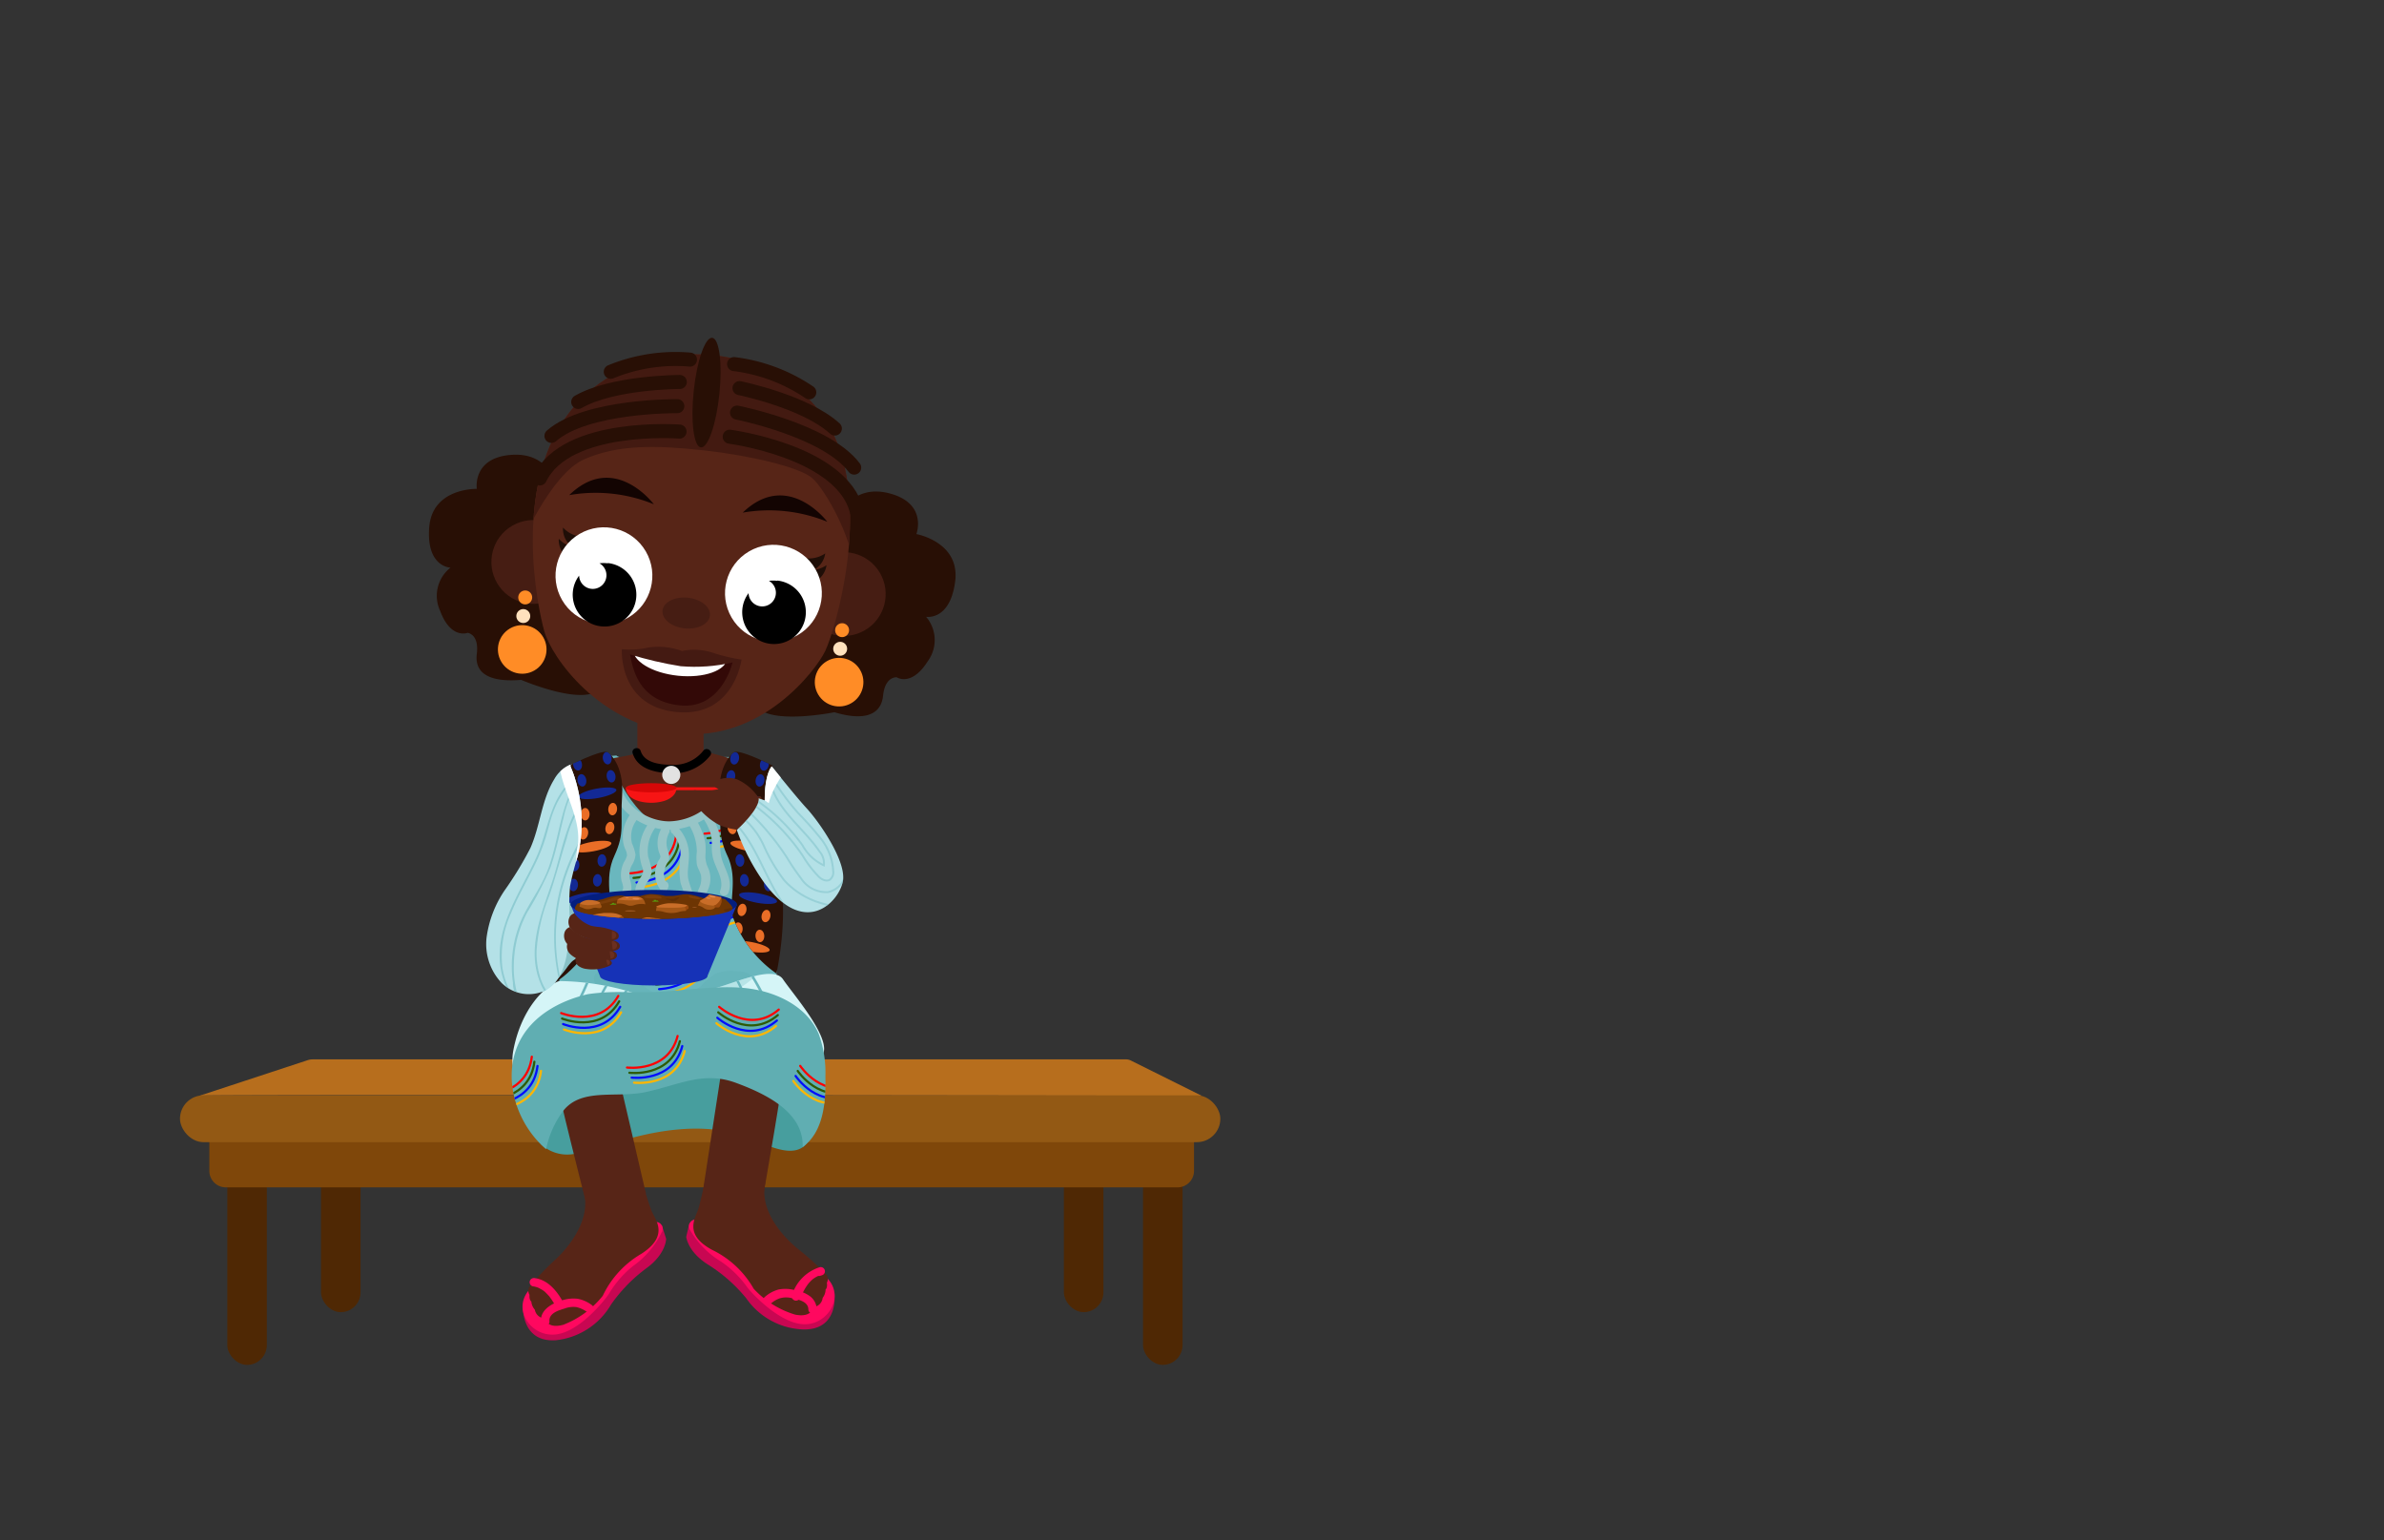 <svg id="Layer_1" data-name="Layer 1" xmlns="http://www.w3.org/2000/svg" xmlns:xlink="http://www.w3.org/1999/xlink" viewBox="0 0 260 168"><rect x="0" y="0" width="260" height="168" fill="#333333" stroke="none"/><defs><style>.cls-1,.cls-36{fill:#6ab7be;}.cls-2{fill:#572517;}.cls-3{fill:#9b4a0d;}.cls-4{fill:#a55716;}.cls-5{fill:#b4e1e7;}.cls-6{fill:#330907;}.cls-7{fill:#d5f5f7;}.cls-8{fill:#2a1107;}.cls-34,.cls-9{fill:#60aeb2;}.cls-10,.cls-16,.cls-17,.cls-18,.cls-19,.cls-30,.cls-67{fill:none;}.cls-11{fill:#4f2804;}.cls-12{fill:#7f470a;}.cls-13{fill:#b76e1d;}.cls-14{fill:#935914;}.cls-15{clip-path:url(#clip-path);}.cls-16{stroke:red;}.cls-16,.cls-17,.cls-18,.cls-19,.cls-30{stroke-linecap:round;stroke-linejoin:round;}.cls-16,.cls-17,.cls-18,.cls-19{stroke-width:0.24px;}.cls-17{stroke:#2d5b04;}.cls-18{stroke:#000dff;}.cls-19{stroke:#ffb600;}.cls-20{fill:#fff;}.cls-21{fill:#e2e2e2;}.cls-22{fill:#280f05;}.cls-23{fill:#461d13;}.cls-24{clip-path:url(#clip-path-2);}.cls-25{fill:#431a11;}.cls-26{fill:#1f0e07;}.cls-27{fill:#130402;}.cls-28{fill:#441a12;}.cls-29{clip-path:url(#clip-path-3);}.cls-30{stroke:#280f05;stroke-width:1.53px;}.cls-31{fill:#ff8c26;}.cls-32{fill:#ffe1bd;}.cls-33{fill:#96c5c7;}.cls-34{opacity:0.37;}.cls-35{clip-path:url(#clip-path-4);}.cls-36{opacity:0.28;}.cls-37{clip-path:url(#clip-path-5);}.cls-38{fill:#ea6e27;}.cls-39{fill:#132995;}.cls-40{clip-path:url(#clip-path-6);}.cls-41{fill:#479e9e;}.cls-42{fill:#c80752;}.cls-43{fill:#ff085f;}.cls-44{clip-path:url(#clip-path-7);}.cls-45{fill:#87c1c6;}.cls-46{fill:#1632b7;}.cls-47{fill:#041e7f;}.cls-48{clip-path:url(#clip-path-8);}.cls-49{fill:#6d3503;}.cls-50{fill:#7c3e0a;}.cls-51{fill:#602e05;}.cls-52{fill:#c96d28;}.cls-53{fill:#e0874b;}.cls-54{clip-path:url(#clip-path-9);}.cls-55{fill:#9b4a0e;}.cls-56{clip-path:url(#clip-path-10);}.cls-57{clip-path:url(#clip-path-11);}.cls-58{clip-path:url(#clip-path-12);}.cls-59{fill:#9e5823;}.cls-60{fill:#58990d;}.cls-61{clip-path:url(#clip-path-13);}.cls-62{opacity:0.51;}.cls-63{fill:#6b2f20;}.cls-64{fill:#f71414;}.cls-65{fill:#d60707;}.cls-66{clip-path:url(#clip-path-14);}.cls-67{stroke:#6ab7be;stroke-miterlimit:10;stroke-width:0.21px;opacity:0.38;}</style><clipPath id="clip-path"><path class="cls-1" d="M67.22,82.4s-3.48.17-5.16,1.12,0,3.17-.58,10.38-1,9.85-.37,13.74c0,0,3,1.33,11.12,1s12-1.08,12.39-2.09-.07-8.73-.81-11.09-.27-10.65-.13-11.35-2.17-1.59-4.59-1.55C79.09,82.56,68.11,83.38,67.22,82.4Z"/></clipPath><clipPath id="clip-path-2"><path class="cls-2" d="M77.45,38.73s-9.87-1.33-15.66,6.66S58.57,66,59.36,68.84,65.34,79.1,74.17,80,88.94,73.2,90,71s5.15-15.76.61-24.2C86.43,39,77.45,38.73,77.45,38.73Z"/></clipPath><clipPath id="clip-path-3"><path class="cls-6" d="M68.71,71.37a39.77,39.77,0,0,0,5.53,1.29,18.24,18.24,0,0,0,5.65-.41s-1.17,5.16-5.76,4.68S69,72.79,68.71,71.37Z"/></clipPath><clipPath id="clip-path-4"><path class="cls-7" d="M61,107a28,28,0,0,1,7.78,1.19c3,1.14,7.27,0,9.09-.39s6.42-2.62,7.52-1,5,6.08,4.43,8-5.55,5.46-8.31,5.06a50.12,50.12,0,0,0-10-.2,47.91,47.91,0,0,1-9.52.33c-2.43-.33-6.85-1-6-5.46S59.4,107.49,61,107Z"/></clipPath><clipPath id="clip-path-5"><path class="cls-8" d="M66.14,82c.28,0,1.93,1.48,1.71,4.71s.33,4.08-.85,6.64-.1,4.92-.59,6.67-3.85,6-5.82,7.07c0,0-.3-7.07.74-11.59s2.52-9.41.73-12C62.06,83.52,65.2,81.9,66.14,82Z"/></clipPath><clipPath id="clip-path-6"><path class="cls-8" d="M80.2,82c-.28,0-1.93,1.48-1.7,4.71s-.34,4.08.84,6.64.1,4.92.59,6.67a13,13,0,0,0,4.75,6.16s1.37-6.16.33-10.68-2.52-9.41-.73-12C84.28,83.52,81.14,81.9,80.2,82Z"/></clipPath><clipPath id="clip-path-7"><path class="cls-9" d="M64.16,108.42c-3.1.7-6.14,2.38-7.53,5.23-1.9,3.88-.36,8.88,2.93,11.69a10.44,10.44,0,0,1,1.83-4.14c2-2.62,5.82-1.4,9.06-2.1,3.66-.8,6.28-2.3,9.81-1s7.4,3.31,7.28,7c2.28-1.65,2.54-4.9,2.48-7.71a12.37,12.37,0,0,0-.74-4.65c-1.34-3.11-4.9-4.72-8.27-5s-6.75.39-10.14.47c-.88,0-1.76,0-2.65,0A23.73,23.73,0,0,0,64.16,108.42Z"/></clipPath><clipPath id="clip-path-8"><path class="cls-10" d="M79.89,99.05c0,.64-4.06,1.17-8.53,1.17s-8.66-.53-8.66-1.17,3.77-4.31,8.23-4.31S79.89,98.4,79.89,99.05Z"/></clipPath><clipPath id="clip-path-9"><path class="cls-4" d="M69.26,100.52a.87.87,0,0,0-.13.62c.09.29,2.39.37,2.56.34s.83-.23,1-.55-.15-.62-.15-.62l-2,0Z"/></clipPath><clipPath id="clip-path-10"><path class="cls-4" d="M64.44,99.86a6.31,6.31,0,0,0-.18.89c0,.35,1.38.88,1.75.85a5.73,5.73,0,0,0,2.14-.84c.31-.33-.36-.9-.36-.9l-2.59,0Z"/></clipPath><clipPath id="clip-path-11"><path class="cls-3" d="M76.38,98.23a4.39,4.39,0,0,0-.26.57c-.06.21,1,.59,1.63.58a1.07,1.07,0,0,0,.93-.73c0-.06.09-.72-.07-.81L77,98.22Z"/></clipPath><clipPath id="clip-path-12"><path class="cls-4" d="M71.64,98.87s-.18.47,0,.68,1.53.15,1.85.17a2.6,2.6,0,0,0,1.4-.21c.36-.26.1-.78.1-.78L72,98.82Z"/></clipPath><clipPath id="clip-path-13"><path class="cls-5" d="M62.22,83.39A3.65,3.65,0,0,0,60.44,85c-1.39,2.26-1.52,5.08-2.6,7.5A38.32,38.32,0,0,1,55,97.16a12,12,0,0,0-1.93,5.06,6.18,6.18,0,0,0,1.65,5,4.2,4.2,0,0,0,5,.67c1.55-1,2.05-3,2.24-4.87a28.94,28.94,0,0,0,.15-3.48,21.24,21.24,0,0,1,.06-2.88A30.78,30.78,0,0,1,63,93.4a15.82,15.82,0,0,0-.78-9.82"/></clipPath><clipPath id="clip-path-14"><path class="cls-5" d="M82.74,87.07c.13,1.18-2.38,3.45-2.38,3.45a22.77,22.77,0,0,0,2.94,5.69c4.57,6.29,8.33,2,8.64-.19s-2.61-6.41-4-7.9c-1.11-1.2-3.77-4.53-3.77-4.53s-.77.67-.77,3.7Z"/></clipPath></defs><rect class="cls-11" x="24.79" y="125.49" width="4.31" height="23.37" rx="2.16"/><rect class="cls-11" x="35.01" y="119.74" width="4.31" height="23.37" rx="2.16"/><rect class="cls-11" x="116.03" y="119.74" width="4.31" height="23.37" rx="2.16"/><rect class="cls-11" x="124.66" y="125.49" width="4.31" height="23.37" rx="2.16"/><path class="cls-12" d="M22.83,123.85H130.22a0,0,0,0,1,0,0v3.85a1.8,1.8,0,0,1-1.8,1.8H24.63a1.8,1.8,0,0,1-1.8-1.8v-3.85A0,0,0,0,1,22.83,123.85Z"/><path class="cls-13" d="M21.78,119.5l11.77-3.87a1.7,1.7,0,0,1,.54-.09H122.8a1.19,1.19,0,0,1,.58.15l7.68,3.82S21.78,119.34,21.78,119.5Z"/><rect class="cls-14" x="19.63" y="119.46" width="113.46" height="5.11" rx="2.56"/><path class="cls-1" d="M67.22,82.4s-3.48.17-5.16,1.12,0,3.17-.58,10.38-1,9.85-.37,13.74c0,0,3,1.33,11.12,1s12-1.08,12.39-2.09-.07-8.73-.81-11.09-.27-10.65-.13-11.35-2.17-1.59-4.59-1.55C79.09,82.56,68.11,83.38,67.22,82.4Z"/><g class="cls-15"><path class="cls-16" d="M68.75,95.24s4.52-.09,5-4.2"/><path class="cls-17" d="M69.09,95.75s4.51-.09,5-4.21"/><path class="cls-18" d="M69.42,96.25s4.51-.08,5-4.2"/><path class="cls-19" d="M69.75,96.76s4.52-.09,5-4.21"/><path class="cls-16" d="M64.88,101.85s4.52-.09,5-4.2"/><path class="cls-17" d="M65.22,102.36s4.51-.09,5-4.21"/><path class="cls-18" d="M65.55,102.87s4.51-.09,5-4.21"/><path class="cls-19" d="M65.88,103.37s4.52-.09,5-4.2"/><path class="cls-16" d="M71.22,106.87s4.51-.09,5-4.21"/><path class="cls-17" d="M71.55,107.38s4.51-.09,5-4.21"/><path class="cls-18" d="M71.88,107.88s4.52-.09,5-4.2"/><path class="cls-19" d="M72.22,108.39s4.51-.09,5-4.21"/><path class="cls-16" d="M76.84,90.92s4.51-.09,5-4.21"/><path class="cls-17" d="M77.17,91.42s4.51-.09,5-4.2"/><path class="cls-18" d="M77.5,91.93s4.52-.09,5-4.21"/><path class="cls-19" d="M77.84,92.43s4.51-.08,5-4.2"/><path class="cls-16" d="M77.21,99.44s4.51-.08,5-4.2"/><path class="cls-17" d="M77.54,100s4.52-.09,5-4.21"/><path class="cls-18" d="M77.88,100.46s4.51-.09,5-4.21"/><path class="cls-19" d="M78.21,101s4.51-.09,5-4.2"/><path class="cls-20" d="M59.81,81.5a6.92,6.92,0,0,1,4,4.79,14.49,14.49,0,0,1,0,6.42,34.53,34.53,0,0,1-.91,3.74c-.25.81-.64,1.72-1.46,1.92-1.27-5.52-2.55-11.18-1.93-16.81,0-.33.37-.76.58-.51l-.18.59"/></g><path class="cls-2" d="M69.51,78.91v3.27s-1.62.36-2.52.49,2.38,7.63,6.33,7.63,6.23-6.28,6.5-7.54l-3.09-.85V78.49S70,77,69.51,78.91Z"/><path d="M69,82.16c.53,1.72,2.51,2.13,4.09,2.17a5.09,5.09,0,0,0,4.38-1.94c.34-.49-.46-1-.8-.47a4.08,4.08,0,0,1-3.44,1.49c-1.16,0-2.94-.18-3.35-1.49-.17-.57-1.06-.33-.88.24Z"/><circle class="cls-21" cx="73.21" cy="84.51" r="0.99"/><path class="cls-22" d="M60.5,52.62s-.73-3.37-4.87-3S52,53.32,52,53.32s-4.86-.14-5.19,4.2,2.32,4.39,2.32,4.39A3.9,3.9,0,0,0,48,66.62c1.16,3.13,3,2.4,3,2.4s1.27.13,1,2.3,1.48,3.11,4.84,2.83c0,0,6.52,2.81,8.45,1.09L66,55.49Z"/><path class="cls-22" d="M91.8,55.86s1.41-3.15,5.39-2,2.75,4.39,2.75,4.39,4.79.85,4.23,5.17S101,67.27,101,67.27a3.9,3.9,0,0,1,.18,4.85c-1.78,2.82-3.38,1.75-3.38,1.75s-1.27-.14-1.49,2S94.22,78.65,91,77.68c0,0-7,1.42-8.5-.66l3.33-19.48Z"/><circle class="cls-23" cx="58.16" cy="61.29" r="4.57" transform="translate(-22.96 37.66) rotate(-30.26)"/><circle class="cls-23" cx="92.02" cy="64.79" r="4.57" transform="translate(-20.11 55.2) rotate(-30.26)"/><path class="cls-2" d="M77.45,38.73s-9.87-1.33-15.66,6.66S58.57,66,59.36,68.84,65.34,79.1,74.17,80,88.94,73.2,90,71s5.15-15.76.61-24.2C86.43,39,77.45,38.73,77.45,38.73Z"/><g class="cls-24"><path class="cls-25" d="M56.68,59.66s3.32-7.9,7-9.55,7.94-1.55,13-1,10.43,1.82,11.86,3,4.87,7.2,4.67,11.1l4.26-23.5L70.29,34.09s-9.05,1.16-9.26,1.2-5,4.9-5,4.9Z"/></g><ellipse class="cls-22" cx="77.05" cy="42.82" rx="6.01" ry="1.41" transform="translate(26.53 115.05) rotate(-84.09)"/><path class="cls-26" d="M63.46,58.54a3.15,3.15,0,0,1-2.06-1,2.43,2.43,0,0,0,.87,2S63.71,59.78,63.46,58.54Z"/><path class="cls-26" d="M63,59.76a3.15,3.15,0,0,1-2.06-1,2.43,2.43,0,0,0,.87,2S63.29,61,63,59.76Z"/><circle class="cls-20" cx="65.87" cy="62.79" r="5.28" transform="translate(-22.67 41.75) rotate(-30.26)"/><path d="M66.29,61.44a3.44,3.44,0,0,0-.91,0,1.49,1.49,0,1,1-2.22,1.34,3.44,3.44,0,0,0-.68,1.72,3.47,3.47,0,1,0,3.81-3.09Z"/><path class="cls-26" d="M87.76,60.88A3.2,3.2,0,0,0,90,60.36a2.41,2.41,0,0,1-1.27,1.8S87.27,62,87.76,60.88Z"/><path class="cls-26" d="M87.92,62.16a3.2,3.2,0,0,0,2.22-.52,2.41,2.41,0,0,1-1.27,1.8S87.43,63.32,87.92,62.16Z"/><circle class="cls-20" cx="84.35" cy="64.7" r="5.28" transform="translate(-21.11 51.32) rotate(-30.26)"/><path d="M84.77,63.35a3.44,3.44,0,0,0-.91,0,1.49,1.49,0,1,1-2.22,1.34,3.47,3.47,0,1,0,3.13-1.37Z"/><path class="cls-27" d="M62.08,54a16.72,16.72,0,0,1,9.23,1S67,49.22,62.08,54Z"/><path class="cls-27" d="M81,55.91a16.77,16.77,0,0,1,9.23,1S85.92,51.17,81,55.91Z"/><ellipse class="cls-23" cx="74.84" cy="66.86" rx="1.68" ry="2.6" transform="translate(0.63 134.42) rotate(-84.09)"/><path class="cls-28" d="M74.38,71a7.47,7.47,0,0,0-3.65-.38,9.22,9.22,0,0,1-2.91.19s-.4,6.19,5.91,6.84,7.14-5.71,7.14-5.71a19.16,19.16,0,0,1-3.05-.72A6.59,6.59,0,0,0,74.38,71Z"/><path class="cls-6" d="M68.71,71.37a39.77,39.77,0,0,0,5.53,1.29,18.24,18.24,0,0,0,5.65-.41s-1.17,5.16-5.76,4.68S69,72.79,68.71,71.37Z"/><g class="cls-29"><ellipse class="cls-20" cx="74.19" cy="71.25" rx="2.46" ry="5.17" transform="translate(-4.32 137.71) rotate(-84.09)"/></g><path class="cls-30" d="M74.11,47.07s-12.3-.94-15.23,5.11"/><path class="cls-30" d="M73.87,44.3s-9.9-.11-13.73,3.24"/><path class="cls-30" d="M74.14,41.66s-7.31,0-11.08,2.18"/><path class="cls-30" d="M75.25,39.22a18.55,18.55,0,0,0-8.64,1.33"/><path class="cls-30" d="M79.58,47.63s12.23,1.6,13.86,8.12"/><path class="cls-30" d="M80.38,45s9.71,1.92,12.78,6"/><path class="cls-30" d="M80.65,42.33s7.17,1.46,10.4,4.41"/><path class="cls-30" d="M80.06,39.71a18.69,18.69,0,0,1,8.2,3.08"/><circle class="cls-31" cx="91.51" cy="74.4" r="2.65" transform="translate(-25.02 56.25) rotate(-30.26)"/><circle class="cls-32" cx="91.63" cy="70.76" r="0.76"/><circle class="cls-31" cx="91.84" cy="68.73" r="0.76"/><circle class="cls-31" cx="56.95" cy="70.83" r="2.65" transform="translate(-27.93 38.35) rotate(-30.26)"/><circle class="cls-32" cx="57.07" cy="67.19" r="0.76"/><circle class="cls-31" cx="57.28" cy="65.16" r="0.76"/><path class="cls-33" d="M66.82,86.09c.68,2.64,3.53,4.38,6.16,4.41a7.55,7.55,0,0,0,6.77-4.62c.22-.54-.67-.78-.89-.24A6.6,6.6,0,0,1,73,89.58c-2.22,0-4.7-1.49-5.27-3.73a.46.46,0,0,0-.89.24Z"/><path class="cls-33" d="M68.85,88.69a4,4,0,0,0-.93,2.53,3.49,3.49,0,0,0,.25,1.36,1.54,1.54,0,0,1,.21.74,2.7,2.7,0,0,1-.33.71,3.18,3.18,0,0,0-.33,1.32,2.84,2.84,0,0,0,.08.77,3.05,3.05,0,0,1,.17.66c0,.36-.34.69-.51,1a1.68,1.68,0,0,0-.3,1.1c0,.34.5.67.78.32a3.79,3.79,0,0,0,.58-1c.22-.55-.67-.79-.89-.24a2.11,2.11,0,0,1-.34.58l.79.33c-.08-.67.67-1.2.78-1.86a3,3,0,0,0-.17-1.14,2.2,2.2,0,0,1,.22-1.51,2.56,2.56,0,0,0,.4-1.13A4.56,4.56,0,0,0,68.93,92a3,3,0,0,1,.57-2.65c.37-.45-.28-1.11-.65-.65Z"/><path class="cls-33" d="M70.74,89.81a5.19,5.19,0,0,0-1,3.15,5.67,5.67,0,0,0,.31,1.63,1,1,0,0,1-.18,1.08,6.16,6.16,0,0,0-.43.8,2.45,2.45,0,0,0-.09,1.58,5.31,5.31,0,0,1,.46,1.82c-.1,1.08-.88,1.93-.32,3a.44.44,0,0,0,.39.23.59.59,0,0,0,.58-.77c-.11-.58-1-.34-.88.24v.1l.05-.36-.06.08.4-.22h-.1l.4.22c-.24-.47,0-1,.2-1.48a3.65,3.65,0,0,0,.26-1.39,6.74,6.74,0,0,0-.41-1.46,2,2,0,0,1,.27-1.86,2.29,2.29,0,0,0,.5-1.23,12.32,12.32,0,0,0-.4-1.53,4.31,4.31,0,0,1,.8-3.2c.34-.48-.46-.94-.8-.46Z"/><path class="cls-33" d="M72.12,90.39a3.21,3.21,0,0,0-.4,1.77,3.08,3.08,0,0,0,.19.9,1.18,1.18,0,0,1,.12.36.73.73,0,0,1-.16.36A2.9,2.9,0,0,0,72,97a.46.46,0,0,0,.84-.11l.06-.19a.46.46,0,0,0-.89-.25l0,.2.84-.11a2,2,0,0,1-.44-1.32,3.66,3.66,0,0,1,.5-1.36c.23-.57-.1-1-.19-1.55a2.37,2.37,0,0,1,.25-1.48c.28-.52-.51-1-.79-.46Z"/><path class="cls-33" d="M73.29,90.85a3.43,3.43,0,0,1,.93,2.48,9.06,9.06,0,0,0,0,2.94c.12.43.31.84.43,1.27A2.17,2.17,0,0,1,74.52,99a2.66,2.66,0,0,0-.2,1.27,6.52,6.52,0,0,1,.19,1.52c-.08.58.79.83.89.25l0-.3c.09-.58-.79-.83-.88-.25l0,.3.89.25a4.2,4.2,0,0,0-.09-1.41,3,3,0,0,1,.19-1.66c.34-1.05-.12-1.92-.4-2.91s.15-2.21,0-3.32a4.49,4.49,0,0,0-1.18-2.5c-.41-.44-1.06.21-.65.65Z"/><path class="cls-34" d="M69.73,107.14a9.25,9.25,0,0,0,1.54,1.11,4.24,4.24,0,0,0,1.82.37,5.25,5.25,0,0,0,3.39-1.1A9.19,9.19,0,0,1,78,106.21a4.48,4.48,0,0,1,2.47-.26c.61,0,1.33.17,1.62.71.38.7-.25,1.53-.92,2-1.81,1.21-4.1,1.44-6.28,1.55a20.32,20.32,0,0,1-3.9-.07c-1.85-.25-5.21-.93-6.08-2.89-.45-1,.37-1.46,1.32-1.47A5.84,5.84,0,0,1,69.73,107.14Z"/><path class="cls-33" d="M75.21,90.08A5.6,5.6,0,0,1,76,92.87a5.56,5.56,0,0,0,0,1.41c.09.43.37.8.46,1.23a2.38,2.38,0,0,1-.18,1.29A2.61,2.61,0,0,0,76,98.06a5.14,5.14,0,0,0,.45,1.3c.12.3.19.71.51.87a.47.47,0,0,0,.55-.07.48.48,0,0,0,.16-.4.47.47,0,0,0-.34-.45h0c-.58-.1-.83.79-.24.89h0l-.34-.44v0l.13-.32,0,0,.56-.07c.06,0-.12-.42-.15-.49-.08-.22-.19-.44-.26-.66a.89.89,0,0,1,0-.75c.07-.17.15-.33.21-.5a2.89,2.89,0,0,0,0-2.29,2.91,2.91,0,0,1-.31-1.32,9.5,9.5,0,0,0,0-1.41,7.46,7.46,0,0,0-.92-2.4c-.27-.52-1.07-.06-.79.46Z"/><path class="cls-33" d="M76.7,89.27a6.06,6.06,0,0,1,.86,1.86c.14.71,0,1.45.14,2.16.18,1.26,1.35,2.54.85,3.84-.21.55.68.79.89.24.58-1.51-.61-2.74-.83-4.17-.12-.77,0-1.55-.16-2.31a7.2,7.2,0,0,0-1-2.09.46.46,0,0,0-.79.47Z"/><path class="cls-7" d="M61,107a28,28,0,0,1,7.78,1.19c3,1.14,7.27,0,9.09-.39s6.42-2.62,7.52-1,5,6.08,4.43,8-5.55,5.46-8.31,5.06a50.12,50.12,0,0,0-10-.2,47.91,47.91,0,0,1-9.52.33c-2.43-.33-6.85-1-6-5.46S59.4,107.49,61,107Z"/><g class="cls-35"><path class="cls-1" d="M64.21,106.31c-.8,2.5-2.46,4.6-3,7.19a13.88,13.88,0,0,0-.33,3.63,13.27,13.27,0,0,0,.19,1.78c.09.5.67,1.86.24,2.26-.13.11.06.3.19.18a.89.89,0,0,0,.21-.89c-.12-.65-.33-1.28-.43-1.95a13.15,13.15,0,0,1,.1-4.51,14.79,14.79,0,0,1,1.43-4,23,23,0,0,0,1.71-3.66.13.13,0,0,0-.26-.07Z"/><path class="cls-1" d="M66.14,107.23a18.73,18.73,0,0,0-2.29,13.58c0,.17.29.09.26-.07a18.44,18.44,0,0,1,2.26-13.38.13.13,0,0,0-.23-.13Z"/><path class="cls-1" d="M68.57,107.43a13.75,13.75,0,0,0-2.47,6.77,13,13,0,0,0,.18,3.57,17.4,17.4,0,0,0,.51,2c.12.39.2,1.18.59,1.37a.14.14,0,0,0,.17,0,.21.21,0,0,0,0-.25.15.15,0,0,0-.13-.1h0c-.16,0-.17.29,0,.27s-.52-1.85-.57-2a14.6,14.6,0,0,1-.39-1.74,13.33,13.33,0,0,1,2.34-9.73c.1-.14-.13-.28-.23-.14Z"/><path class="cls-1" d="M70.15,107.81c-2.78,3.83-1.24,9-.43,13.17,0,.17.29.1.26-.07-.8-4.15-2.34-9.2.4-13,.1-.14-.13-.27-.23-.14Z"/><path class="cls-1" d="M71.58,108a51,51,0,0,0,.18,12.47l.26-.07,0-.31c0-.17-.29-.1-.26.07l.05.31c0,.17.28.1.26-.07a50.44,50.44,0,0,1-.17-12.4c0-.17-.25-.17-.27,0Z"/><path class="cls-1" d="M74,107.56l.09,7.08,0,3.47,0,1.74c0,.15,0,1.84.09,1.83s.09-.31-.07-.26h0a.15.15,0,0,0-.1.13.2.2,0,0,0,.12.2.14.14,0,0,0,.16,0c.24-.25.12-.71.12-1l0-1.74,0-3.85-.09-7.57a.14.14,0,0,0-.27,0Z"/><path class="cls-1" d="M75.8,108a22,22,0,0,0,.74,3.68A27.31,27.31,0,0,1,77.1,116a25.94,25.94,0,0,1-.11,4s-.47,2.16.17,1.71a.12.12,0,0,0,.07-.11v-.06c0-.17-.28-.17-.26,0a1.12,1.12,0,0,0,.18-.56l0-.27c0-.31.08-.63.11-.94,0-.56.09-1.11.11-1.67a26.31,26.31,0,0,0-.12-3.44,26.77,26.77,0,0,0-.5-3.21,23,23,0,0,1-.71-3.49c0-.17-.27-.17-.26,0Z"/><path class="cls-1" d="M77.46,107.13a24.42,24.42,0,0,1,2,7.44,45.81,45.81,0,0,1-.14,7.68c0,.16.21.17.26,0l.15-.43c.06-.17-.2-.23-.26-.07l-.15.43.26,0a42.79,42.79,0,0,0,.1-8.16,25,25,0,0,0-2-7.09c-.06-.16-.29,0-.23.13Z"/><path class="cls-1" d="M79.89,106.26a21.35,21.35,0,0,1,2.7,8.08,39,39,0,0,1-.33,9.09h.27v-.73a.13.13,0,0,0-.27,0v.73c0,.17.25.16.27,0a37.7,37.7,0,0,0,.28-9.43,21.52,21.52,0,0,0-2.69-7.87c-.08-.15-.31,0-.23.13Z"/><path class="cls-1" d="M82,106.65a29.69,29.69,0,0,1,1.92,3.77,17.84,17.84,0,0,1,1,3.94,34.59,34.59,0,0,1,.31,4.19c0,.65,0,1.3,0,2a3.78,3.78,0,0,1-.31,2.24l.25,0-.14-.38c0-.16-.31-.09-.25.07l.13.38a.13.13,0,0,0,.24,0,2.55,2.55,0,0,0,.35-1.58c0-.77,0-1.53,0-2.29a37.25,37.25,0,0,0-.27-4.36,19,19,0,0,0-1-4.2,27.86,27.86,0,0,0-2-3.93c-.09-.15-.32,0-.23.13Z"/><path class="cls-36" d="M75.62,118a24,24,0,0,0-4.34.86,46.78,46.78,0,0,0-6,1.91c-.43.18-.93.48-.93.95s.77.84,1.36.9a141.36,141.36,0,0,0,19.62.74,4.22,4.22,0,0,0,1.62-.27,1.44,1.44,0,0,0,.89-1.28c0-.89-1.4-1.16-2-1.43-1.11-.46-2.21-.92-3.35-1.3A17.34,17.34,0,0,0,75.62,118Z"/><path class="cls-36" d="M69.46,107.92a2.82,2.82,0,0,0,1.59,1.34c3.65,1.63,8.55-.22,11.49-2.92-.43-.5-1.46.46-2.11.37a41.31,41.31,0,0,0-8.68-.28,6,6,0,0,0-3.8,1.28"/></g><path class="cls-8" d="M66.14,82c.28,0,1.93,1.48,1.71,4.71s.33,4.08-.85,6.64-.1,4.92-.59,6.67-3.85,6-5.82,7.07c0,0-.3-7.07.74-11.59s2.52-9.41.73-12C62.06,83.52,65.2,81.9,66.14,82Z"/><g class="cls-37"><ellipse class="cls-38" cx="64.62" cy="92.33" rx="2.1" ry="0.52" transform="translate(-15.56 13.13) rotate(-10.36)"/><ellipse class="cls-38" cx="64.47" cy="103.27" rx="2.1" ry="0.52" transform="translate(-17.53 13.28) rotate(-10.36)"/><ellipse class="cls-39" cx="65.16" cy="86.51" rx="2.1" ry="0.52" transform="translate(-14.5 13.14) rotate(-10.36)"/><ellipse class="cls-39" cx="63.65" cy="97.96" rx="2.1" ry="0.52" transform="translate(-16.59 13.05) rotate(-10.36)"/><ellipse class="cls-38" cx="63.82" cy="88.8" rx="0.48" ry="0.68"/><ellipse class="cls-38" cx="63.65" cy="90.88" rx="0.68" ry="0.48" transform="translate(-38.56 134.04) rotate(-77.88)"/><ellipse class="cls-38" cx="62.81" cy="99.91" rx="0.48" ry="0.68" transform="translate(-18.84 14.7) rotate(-11.62)"/><ellipse class="cls-38" cx="65.41" cy="99.24" rx="0.48" ry="0.68" transform="translate(-18.65 15.21) rotate(-11.62)"/><ellipse class="cls-38" cx="63.46" cy="102.07" rx="0.68" ry="0.48" transform="translate(-41.92 159.87) rotate(-86.88)"/><ellipse class="cls-38" cx="65.82" cy="101.27" rx="0.68" ry="0.48" transform="translate(-38.88 161.48) rotate(-86.88)"/><ellipse class="cls-39" cx="62.71" cy="94.34" rx="0.68" ry="0.48" transform="translate(-35.96 150.01) rotate(-85.82)"/><ellipse class="cls-39" cx="62.55" cy="96.52" rx="0.68" ry="0.48" transform="translate(-38.27 151.87) rotate(-85.82)"/><ellipse class="cls-39" cx="65.16" cy="96.01" rx="0.68" ry="0.48" transform="translate(-35.35 154) rotate(-85.82)"/><ellipse class="cls-39" cx="65.64" cy="93.85" rx="0.68" ry="0.48" transform="translate(-32.74 152.47) rotate(-85.82)"/><ellipse class="cls-38" cx="66.51" cy="90.31" rx="0.68" ry="0.48" transform="translate(-35.75 136.37) rotate(-77.88)"/><ellipse class="cls-38" cx="66.81" cy="88.24" rx="0.68" ry="0.48" transform="translate(-26.94 147.06) rotate(-84.97)"/><ellipse class="cls-39" cx="63.46" cy="85.11" rx="0.48" ry="0.68" transform="translate(-13.29 11.76) rotate(-9.59)"/><ellipse class="cls-39" cx="62.98" cy="83.37" rx="0.48" ry="0.68" transform="translate(-13 11.65) rotate(-9.59)"/><ellipse class="cls-39" cx="66.64" cy="84.67" rx="0.48" ry="0.68" transform="translate(-13.17 12.28) rotate(-9.59)"/><ellipse class="cls-39" cx="66.22" cy="82.7" rx="0.48" ry="0.68" transform="translate(-12.85 12.18) rotate(-9.59)"/></g><path class="cls-8" d="M80.2,82c-.28,0-1.93,1.48-1.7,4.71s-.34,4.08.84,6.64.1,4.92.59,6.67a13,13,0,0,0,4.75,6.16s1.37-6.16.33-10.68-2.52-9.41-.73-12C84.28,83.52,81.14,81.9,80.2,82Z"/><g class="cls-40"><ellipse class="cls-38" cx="81.72" cy="92.33" rx="0.52" ry="2.1" transform="translate(-23.8 156.1) rotate(-79.64)"/><ellipse class="cls-38" cx="81.88" cy="103.27" rx="0.52" ry="2.1" transform="translate(-34.44 165.23) rotate(-79.64)"/><ellipse class="cls-39" cx="81.18" cy="86.51" rx="0.52" ry="2.1" transform="matrix(0.18, -0.98, 0.98, 0.18, -18.52, 150.8)"/><ellipse class="cls-39" cx="82.69" cy="97.96" rx="0.52" ry="2.1" transform="translate(-28.56 161.68) rotate(-79.64)"/><ellipse class="cls-38" cx="82.52" cy="88.8" rx="0.48" ry="0.68"/><ellipse class="cls-38" cx="82.69" cy="90.88" rx="0.48" ry="0.68" transform="translate(-17.24 19.38) rotate(-12.12)"/><ellipse class="cls-38" cx="83.54" cy="99.91" rx="0.68" ry="0.48" transform="translate(-31.15 161.61) rotate(-78.38)"/><ellipse class="cls-38" cx="80.93" cy="99.24" rx="0.68" ry="0.48" transform="translate(-32.58 158.52) rotate(-78.38)"/><ellipse class="cls-38" cx="82.88" cy="102.07" rx="0.48" ry="0.68" transform="translate(-5.44 4.67) rotate(-3.12)"/><ellipse class="cls-38" cx="80.52" cy="101.27" rx="0.48" ry="0.68" transform="translate(-5.4 4.54) rotate(-3.12)"/><ellipse class="cls-39" cx="83.63" cy="94.34" rx="0.48" ry="0.68" transform="translate(-6.66 6.35) rotate(-4.18)"/><ellipse class="cls-39" cx="83.79" cy="96.52" rx="0.48" ry="0.68" transform="translate(-6.81 6.37) rotate(-4.18)"/><ellipse class="cls-39" cx="81.18" cy="96.01" rx="0.48" ry="0.68" transform="translate(-6.78 6.17) rotate(-4.18)"/><ellipse class="cls-39" cx="80.7" cy="93.85" rx="0.48" ry="0.68" transform="translate(-6.63 6.13) rotate(-4.18)"/><ellipse class="cls-38" cx="79.83" cy="90.31" rx="0.48" ry="0.68" transform="translate(-17.18 18.77) rotate(-12.12)"/><ellipse class="cls-38" cx="79.53" cy="88.24" rx="0.48" ry="0.68" transform="translate(-7.43 7.31) rotate(-5.03)"/><ellipse class="cls-39" cx="82.88" cy="85.11" rx="0.68" ry="0.48" transform="translate(-14.84 152.66) rotate(-80.41)"/><ellipse class="cls-39" cx="83.36" cy="83.37" rx="0.68" ry="0.48" transform="translate(-12.73 151.69) rotate(-80.41)"/><ellipse class="cls-39" cx="79.7" cy="84.67" rx="0.68" ry="0.48" transform="translate(-17.06 149.16) rotate(-80.41)"/><ellipse class="cls-39" cx="80.12" cy="82.7" rx="0.68" ry="0.48" transform="translate(-14.77 147.93) rotate(-80.41)"/></g><path class="cls-41" d="M59,124.79a4.15,4.15,0,0,0,3.28,1.11,13.93,13.93,0,0,0,3.45-.85c5.2-1.73,11-2.91,16.08-.9,1.66.66,4.17,2,5.69,1,1.14-.71.87-2.55,1.09-3.87.45-2.69.86-5.62-.47-8-1.17-2.11-3.47-3.32-5.74-4.14a17.87,17.87,0,0,0-5.2-1.14c-3.56-.17-7,1.15-10.23,2.7a16.59,16.59,0,0,0-4.08,2.56c-2.78,2.56-3.78,6.47-4.57,10.16l.79,0"/><path class="cls-42" d="M72.19,133.66l.46,1.45s0,1.66-2.18,3.23a17,17,0,0,0-3.83,3.94,7.93,7.93,0,0,1-6,3.89c-3.86.28-3.61-3.78-3.61-3.78l9.12-7.63Z"/><path class="cls-43" d="M71.48,133.27a.75.75,0,0,1,.67,1.16,9.71,9.71,0,0,1-3.07,3.62,11.21,11.21,0,0,0-2.67,3.06c-.25.41-3.12,4.19-5.87,4.44s-4.88-3-2.56-5.14,8.88-7.67,8.88-7.67Z"/><path class="cls-2" d="M69.69,127.72s1,3.49,1.41,4.43,1.89,2.64-1.16,4.6a10.5,10.5,0,0,0-4.2,4.57,10.19,10.19,0,0,1-4.29,3.16c-1.83.51-2-.69-2-.69a1.14,1.14,0,0,1-1.12-.95,1.49,1.49,0,0,1-.38-.88s-.25-.17-.2-.74a.82.82,0,0,1,.09-1,30.84,30.84,0,0,1,2.81-2.92c1.33-1.24,3.88-4.31,3-7.35S69.22,126.53,69.69,127.72Z"/><path class="cls-43" d="M64.52,142.32a3.7,3.7,0,0,0-1.53-.67,4.07,4.07,0,0,0-1.83.22c-1,.31-2.23,1-2.16,2.21,0,.59,1,.59.92,0-.05-.86,1-1.17,1.64-1.36a2.67,2.67,0,0,1,1.31-.16,3.1,3.1,0,0,1,1.19.56.47.47,0,0,0,.63-.17.48.48,0,0,0-.17-.63Z"/><path class="cls-43" d="M61.49,142.15c-.67-1.24-1.65-2.54-3.15-2.75a.48.48,0,0,0-.56.32.46.46,0,0,0,.32.57,2.42,2.42,0,0,1,.45.1,1.36,1.36,0,0,1,.35.16,3.26,3.26,0,0,1,.4.24l0,0h0l.09.07.17.16.34.36.24.33c.19.28.36.57.53.87a.45.45,0,0,0,.62.17.47.47,0,0,0,.17-.63Z"/><path class="cls-2" d="M60.74,117.92c-.09.46,3.09,12.92,3.09,12.92l6.62-.65L66.84,114.7S61.72,113.1,60.74,117.92Z"/><path class="cls-42" d="M75.19,133.41l-.35,1.48s.15,1.65,2.42,3.06a17,17,0,0,1,4.12,3.64A7.92,7.92,0,0,0,87.69,145c3.88,0,3.31-4,3.31-4l-9.67-6.91Z"/><path class="cls-43" d="M75.87,133a.75.75,0,0,0-.58,1.2,9.61,9.61,0,0,0,3.33,3.38,11.42,11.42,0,0,1,2.9,2.85c.28.39,3.43,3.94,6.18,4s4.65-3.4,2.17-5.32-9.43-7-9.43-7Z"/><path class="cls-2" d="M77.23,127.3s-.77,3.55-1.06,4.52-1.69,2.78,1.5,4.5a10.43,10.43,0,0,1,4.53,4.24,10.15,10.15,0,0,0,4.52,2.82c1.86.37,2-.83,2-.83a1.12,1.12,0,0,0,1-1,1.54,1.54,0,0,0,.32-.91s.23-.18.14-.74a.83.83,0,0,0-.16-1,31.38,31.38,0,0,0-3-2.69c-1.41-1.14-4.19-4-3.58-7.11S77.61,126.08,77.23,127.3Z"/><path class="cls-43" d="M84.08,142.17a2.85,2.85,0,0,1,1-.58,2.53,2.53,0,0,1,1.31,0c.65.13,1.76.36,1.77,1.21a.46.46,0,0,0,.92,0,1.87,1.87,0,0,0-.72-1.41,3.71,3.71,0,0,0-1.64-.67,4,4,0,0,0-1.81-.08,3.77,3.77,0,0,0-1.53.84.46.46,0,0,0,0,.65.47.47,0,0,0,.65,0Z"/><path class="cls-43" d="M87.31,141.5a9.69,9.69,0,0,1,.46-.91c.08-.14.17-.28.26-.41a.86.86,0,0,1,.07-.1l0,0c.06-.07.11-.14.17-.2a3.22,3.22,0,0,1,.32-.32l.08-.07,0,0,.18-.12a2.42,2.42,0,0,1,.39-.21l.05,0,.11,0,.23-.07a.45.45,0,0,0,.32-.56.46.46,0,0,0-.56-.32,4.63,4.63,0,0,0-3,3,.46.46,0,0,0,.79.46Z"/><path class="cls-2" d="M85.42,116.85c.12.45-2.1,13.11-2.1,13.11l-6.65-.14,2.42-15.72S84.08,112.11,85.42,116.85Z"/><path class="cls-9" d="M64.16,108.42c-3.1.7-6.14,2.38-7.53,5.23-1.9,3.88-.36,8.88,2.93,11.69a10.44,10.44,0,0,1,1.83-4.14c2-2.62,5.82-1.4,9.06-2.1,3.66-.8,6.28-2.3,9.81-1s7.4,3.31,7.28,7c2.28-1.65,2.54-4.9,2.48-7.71a12.37,12.37,0,0,0-.74-4.65c-1.34-3.11-4.9-4.72-8.27-5s-6.75.39-10.14.47c-.88,0-1.76,0-2.65,0A23.73,23.73,0,0,0,64.16,108.42Z"/><g class="cls-44"><path class="cls-16" d="M53,119.46s4.51-.09,5-4.21"/><path class="cls-17" d="M53.28,120s4.52-.09,5-4.2"/><path class="cls-18" d="M53.62,120.47s4.51-.09,5-4.21"/><path class="cls-19" d="M54,121s4.51-.08,5-4.2"/><path class="cls-16" d="M61.2,110.49s4.17,1.72,6.23-1.87"/><path class="cls-17" d="M61.3,111.09s4.18,1.72,6.23-1.88"/><path class="cls-18" d="M61.41,111.69s4.17,1.72,6.23-1.88"/><path class="cls-19" d="M61.51,112.28s4.17,1.72,6.23-1.87"/><path class="cls-16" d="M78.43,109.81s3.37,3,6.5.3"/><path class="cls-17" d="M78.33,110.41s3.37,3,6.5.3"/><path class="cls-18" d="M78.23,111s3.37,3,6.5.3"/><path class="cls-19" d="M78.13,111.6s3.37,3,6.5.3"/><path class="cls-16" d="M87.27,116.25s2.49,3.76,6.2,1.93"/><path class="cls-17" d="M87,116.8s2.49,3.76,6.21,1.93"/><path class="cls-18" d="M86.77,117.35s2.49,3.76,6.21,1.94"/><path class="cls-19" d="M86.52,117.9s2.49,3.76,6.21,1.94"/><path class="cls-16" d="M68.38,116.43s4.48.57,5.52-3.44"/><path class="cls-17" d="M68.64,117s4.47.57,5.51-3.44"/><path class="cls-18" d="M68.89,117.53s4.48.56,5.52-3.44"/><path class="cls-19" d="M69.15,118.08s4.48.56,5.52-3.44"/></g><path class="cls-45" d="M59.51,108a13.85,13.85,0,0,0,2.29-2.42,4.76,4.76,0,0,1,.6-.73c.43-.37,1-.52,1.41-.93a3.41,3.41,0,0,0,.68-2.17,3.37,3.37,0,0,0-.17-1.73,2.74,2.74,0,0,0-1.69-1.28c-.26-.1-.58-.23-.64-.52,0-.11,0-.24-.08-.32s-.35,0-.48.15A11,11,0,0,0,60,100.86c-.6,1.5-1.2,3-1.68,4.56a3.92,3.92,0,0,0-.25,1.47,1.35,1.35,0,0,0,.73,1.18,1.87,1.87,0,0,0,.41.09"/><ellipse class="cls-46" cx="71.3" cy="106.46" rx="5.86" ry="1.02"/><polygon class="cls-46" points="62.22 98.64 65.44 106.46 77.15 106.46 80.38 98.64 62.22 98.64"/><ellipse class="cls-47" cx="71.3" cy="98.64" rx="9.08" ry="1.58"/><g class="cls-48"><path class="cls-49" d="M82.14,100.18l0-.09a.76.76,0,0,0-.45-.78,5.77,5.77,0,0,0-.91-.32c-.76-.29-1.37-1-2.18-1-.24,0-.48.07-.72.09-1,.1-2-.53-3-.55-.52,0-1,.15-1.56.19l-.71,0a8.06,8.06,0,0,0-1.69-.21,5.83,5.83,0,0,0-1.09.21c-.47,0-.94,0-1.4.08a5.13,5.13,0,0,0-.66-.13,5.47,5.47,0,0,0-1.94.37c-.93.25-1.89.29-2.83.5a3.86,3.86,0,0,0-2.41,1.41l-.08.12,0,0-.1.15h0a.81.81,0,0,0-.09.37c0,1.62,4.91,2.94,11,2.94s11-1.32,11-2.94A.85.85,0,0,0,82.14,100.18Z"/><path class="cls-50" d="M64.12,98.47a.18.18,0,0,0-.16,0,.09.09,0,0,0-.08.13l.07,0a1.73,1.73,0,0,0,.81.1A7.82,7.82,0,0,0,66,98.5l1.48-.37a.63.63,0,0,0,.35-.16.94.94,0,0,0-.68-.1,3.81,3.81,0,0,0-.68.2,6.89,6.89,0,0,1-2.16.41Z"/><path class="cls-51" d="M73.56,98c-.29.09-.59,0-.88,0h-.05a.08.08,0,0,0,0,.11.27.27,0,0,0,.12,0,1.06,1.06,0,0,1,.35.09,1.53,1.53,0,0,0,.27.11.77.77,0,0,0,.51-.21l.2-.16,0,0s0-.07,0-.09a.2.2,0,0,0-.11,0,1.14,1.14,0,0,0-.35.13"/><path class="cls-51" d="M69.2,98A4.51,4.51,0,0,0,70,98a.23.23,0,0,1,.14,0,.75.75,0,0,1-.5.2,1.66,1.66,0,0,1-.54-.1s-.06,0-.07,0a0,0,0,0,1,0,0,0,0,0,0,1,.06,0"/><path class="cls-51" d="M79.85,100.77a8.9,8.9,0,0,0-1.26.09,4.92,4.92,0,0,1-1.21-.06c0,.13.18.18.31.21a3.09,3.09,0,0,0,1,.13c.2,0,.39-.07.59-.09s.37,0,.56,0a.76.76,0,0,0,.48-.24.36.36,0,0,0-.36,0"/><path class="cls-51" d="M79.89,99a5.06,5.06,0,0,0-.75.17l-.13,0a.15.15,0,0,0-.05.13.22.22,0,0,0,.13.1,3.12,3.12,0,0,0,1.18.09.51.51,0,0,0,.25-.06.16.16,0,0,0,.07-.21.2.2,0,0,0-.21-.07.59.59,0,0,1-.23,0,.19.19,0,0,1,.16-.15.27.27,0,0,0-.26-.06"/><path class="cls-50" d="M70.32,97.75a2.3,2.3,0,0,1,1.4-.06,1.47,1.47,0,0,1,.28.08.37.37,0,0,1,.18.21,2.52,2.52,0,0,1-.67,0,4.79,4.79,0,0,1-1.14-.06.22.22,0,0,1-.13-.1"/><path class="cls-50" d="M75.64,97.8a.62.62,0,0,0-.46-.09s-.09,0-.09.07,0,0,0,0a.54.54,0,0,0,.3.15,3.6,3.6,0,0,0,.92.14.11.11,0,0,0,0-.11l-.1-.07a1.84,1.84,0,0,0-.51-.14"/><path class="cls-50" d="M72.82,99.64l-.26-.2a.19.19,0,0,0-.1,0,.09.09,0,0,0-.08,0,.09.09,0,0,0,0,.06.92.92,0,0,0,.38.35s.12.05.16,0a.18.18,0,0,0-.11-.22"/><path class="cls-4" d="M75.17,101a.4.4,0,0,0-.08.3,12.5,12.5,0,0,0,3.3,0c.76-.18,0-1,0-1l-2.36.5Z"/><path class="cls-52" d="M75.37,100.81a11.68,11.68,0,0,1,2.34-.66c.5,0,.79,0,.57.2a10.12,10.12,0,0,1-2.63.66C75.2,101,75,101.07,75.37,100.81Z"/><ellipse class="cls-53" cx="77.35" cy="100.33" rx="0.38" ry="0.1" transform="translate(-12.41 10.93) rotate(-7.49)"/><path class="cls-4" d="M69.26,100.52a.87.87,0,0,0-.13.62c.09.29,2.39.37,2.56.34s.83-.23,1-.55-.15-.62-.15-.62l-2,0Z"/><g class="cls-54"><path class="cls-55" d="M71.17,100.1s.84.89.41,1.66c0,0,1.52-.12,1.52-.13s-.27-1.29-.27-1.29l-.2-.23L71,99.87l.16.23"/></g><path class="cls-52" d="M70.51,100.05a9.33,9.33,0,0,1,1.95.21c.41.18-.56.53-.92.53s-2.61-.11-2.24-.29A4.25,4.25,0,0,1,70.51,100.05Z"/><path class="cls-4" d="M64.44,99.86a6.31,6.31,0,0,0-.18.89c0,.35,1.38.88,1.75.85a5.73,5.73,0,0,0,2.14-.84c.31-.33-.36-.9-.36-.9l-2.59,0Z"/><g class="cls-56"><path class="cls-3" d="M65.79,99.19s.06,1,.13,1.31.27,1,.06,1.22l.79.19,1.91-.15-.35-2.22Z"/></g><path class="cls-52" d="M64.68,99.76s.87-.16,1.41-.28a4.35,4.35,0,0,1,1.66.36c.41.09-1.46.64-1.83.66S63.82,99.9,64.68,99.76Z"/><path class="cls-3" d="M76.38,98.23a4.39,4.39,0,0,0-.26.57c-.06.21,1,.59,1.63.58a1.07,1.07,0,0,0,.93-.73c0-.06.09-.72-.07-.81L77,98.22Z"/><g class="cls-57"><path class="cls-4" d="M76,97.65l-.18,1.51,2.08.55a1.36,1.36,0,0,0-.2-1.3,5,5,0,0,1-.78-1.06Z"/></g><path class="cls-52" d="M76.51,98.14a3.35,3.35,0,0,0,.8-.56s0-.06.18,0l1.07.24c.16,0,.1.15.06.18a1.83,1.83,0,0,1-.53.66c-.28.14-.34.12-.74.06S76,98.34,76.51,98.14Z"/><ellipse class="cls-53" cx="77.7" cy="97.79" rx="0.1" ry="0.36" transform="translate(-29.72 161.52) rotate(-82.21)"/><ellipse class="cls-53" cx="77.26" cy="97.95" rx="0.07" ry="0.25" transform="translate(-30.26 161.23) rotate(-82.21)"/><path class="cls-4" d="M71.64,98.87s-.18.47,0,.68,1.53.15,1.85.17a2.6,2.6,0,0,0,1.4-.21c.36-.26.1-.78.1-.78L72,98.82Z"/><g class="cls-58"><path class="cls-3" d="M74.34,98.31s.81.85.21,1.63l.69-.32V98.41L75,98.17Z"/></g><path class="cls-52" d="M72.86,98.52a8.68,8.68,0,0,1,2,.17c.23.18-.38.31-1.37.31s-2.33,0-1.78-.2A4.34,4.34,0,0,1,72.86,98.52Z"/><path class="cls-4" d="M67.35,98.11a2.41,2.41,0,0,0-.09.56c0,.21,1,.25,1.57.27a4.24,4.24,0,0,0,1.49-.17c.17-.12-.11-.63-.11-.63S69.32,98,68.32,98,67.35,98.11,67.35,98.11Z"/><path class="cls-52" d="M68.1,97.78a4.66,4.66,0,0,0-.75.33,11.59,11.59,0,0,0,2.86,0,1.38,1.38,0,0,0-.68-.32A11.93,11.93,0,0,0,68.1,97.78Z"/><ellipse class="cls-53" cx="68.4" cy="97.91" rx="0.19" ry="0.05"/><ellipse class="cls-53" cx="69.37" cy="98.02" rx="0.09" ry="0.38" transform="translate(-30.53 164.66) rotate(-88.42)"/><path class="cls-4" d="M63.28,98.48a1.35,1.35,0,0,0-.07.6c.07.21.71.31,1.11.32a2.84,2.84,0,0,0,1.26-.23c.2-.15-.15-.71-.15-.71Z"/><path class="cls-52" d="M64.31,98.16a2.43,2.43,0,0,1,1.06.23c.4.23-1.11.36-1.41.32s-1-.09-.5-.35A1.47,1.47,0,0,1,64.31,98.16Z"/><path class="cls-49" d="M64,100.43s.23-.15.65.31.84.24,1.33.29.52.24,1,0,.32-.35.77-.5.47-.35.68-.23.43.62.33.7l-.42.36-1.54.43a8.27,8.27,0,0,1-.85,0c-.34,0-1.89-.27-1.89-.27a.4.4,0,0,1-.06-.3A6.85,6.85,0,0,0,64,100.43Z"/><path class="cls-49" d="M68.79,101a1.5,1.5,0,0,1,.95.14,2.29,2.29,0,0,0,1.49.2,4.73,4.73,0,0,1,.91-.16.53.53,0,0,0,.45-.26c.1-.16,0-.26.2-.3s.39.21.39.21l-.21.52s-1,.3-1.12.31-.62.05-.81.05-1.55,0-1.71,0-.35,0-.45-.06-.3-.21-.3-.25A4.34,4.34,0,0,1,68.79,101Z"/><path class="cls-49" d="M74.73,101.27a1.6,1.6,0,0,1,.89,0,1.69,1.69,0,0,0,1.14,0,4.13,4.13,0,0,1,1-.2c.48,0,.77,0,.81,0a1.56,1.56,0,0,1,.28-.23s.36.28.36.28-.19.38-.48.45-3.07.17-3.07.17l-.64,0C74.89,101.63,74.73,101.27,74.73,101.27Z"/><path class="cls-49" d="M63.07,98.87a2.21,2.21,0,0,1,.55.18,1.22,1.22,0,0,0,1,0c.4-.11.46,0,.75,0s.14-.24.56-.18.79-.19,1.3-.3a2.09,2.09,0,0,1,1.15.14,1.07,1.07,0,0,0,.81,0,2.49,2.49,0,0,1,1.06-.11.28.28,0,0,0,.25,0c.1,0,.73.22.68.42s.28.4.28.4,0-.17.81,0a3,3,0,0,0,1.67.07,3,3,0,0,1,.84-.14c.07,0,.12-.26.36-.22a4.52,4.52,0,0,1,.57.16l.08-.55a1.46,1.46,0,0,1,.93.27,1.09,1.09,0,0,0,1.1.11c.16-.07.09-.18.38-.15s.28-.08.4-.3.11-.35.25-.28.14.46.13.49a5.62,5.62,0,0,1-.35.69,1.82,1.82,0,0,1-.85.29l-.86.16-2,.23-1.9,0c-.28,0-.81,0-1.31-.1l-1.19-.14-1-.13-2.52-.31-1.26,0-1.86.18L63,99.39s-.42-.28-.42-.28Z"/><ellipse class="cls-59" cx="74.52" cy="100.4" rx="0.25" ry="0.04"/><ellipse class="cls-59" cx="75.75" cy="98.97" rx="0.25" ry="0.04"/><ellipse class="cls-59" cx="68.74" cy="99.35" rx="0.59" ry="0.07"/><ellipse class="cls-59" cx="80" cy="99.79" rx="0.59" ry="0.07"/><ellipse class="cls-59" cx="62.86" cy="99.85" rx="0.59" ry="0.07"/><path class="cls-60" d="M63.49,100.3a.19.19,0,0,0-.09,0s-.08,0-.09,0,0,0,0,0l.08,0h-.11s-.07,0-.08,0,0,0,.07.05h.14s-.09,0-.07.08l.07,0a.2.2,0,0,0,.17,0s0,0,0,0h.09a.13.13,0,0,0,.09,0s0,0,0,0l.18,0,.08,0s0,0,0-.06a.32.32,0,0,0-.14,0,.11.11,0,0,0,.09,0s0,0,0-.06a.17.17,0,0,0-.12,0l-.09,0s0,0,0-.06-.11,0-.11,0,0-.05-.08,0-.07,0-.05,0"/><path class="cls-60" d="M67.94,100.84a.44.44,0,0,0-.17-.07c-.07,0-.15,0-.17,0s0,.05.05.07a.4.4,0,0,0,.15,0,1.33,1.33,0,0,0-.2,0c-.07,0-.14,0-.15.07s.06.08.14.1a1,1,0,0,0,.25,0c-.08,0-.17.09-.12.14s.07,0,.13,0a.39.39,0,0,0,.31-.1s0,.06.07.08a.53.53,0,0,0,.35,0s0-.07,0-.09a.76.76,0,0,0,.34,0,.47.47,0,0,0,.14,0S69,101,69,101a.82.82,0,0,0-.27,0,.28.28,0,0,0,.18-.09s0-.1-.07-.12a.3.3,0,0,0-.21,0l-.18.06c.07,0,0-.11-.06-.12s-.19,0-.2.07-.06-.09-.14-.08-.13.06-.1.1"/><path class="cls-60" d="M66.68,98.6l-.09,0s-.08,0-.09,0,0,0,0,0l.07,0a.34.34,0,0,0-.1,0s-.08,0-.08,0,0,0,.07,0a.57.57,0,0,0,.13,0s-.08,0-.06.07l.07,0a.19.19,0,0,0,.17,0s0,0,0,0h.1l.09,0s0,0,0,0a.36.36,0,0,0,.18,0,.11.11,0,0,0,.08,0s0,0,0-.06h-.14a.15.15,0,0,0,.09,0s0,0,0-.06a.2.2,0,0,0-.11,0,.32.32,0,0,0-.09,0s0-.06,0-.07a.16.16,0,0,0-.11,0s0,0-.07,0-.07,0,0,0"/><path class="cls-60" d="M71.29,98.27a.19.19,0,0,0-.09,0s-.08,0-.09,0,0,0,0,0l.08,0a.4.4,0,0,0-.11,0s-.07,0-.08,0,0,0,.07,0a.66.66,0,0,0,.14,0s-.09,0-.07.07l.07,0c.07,0,.15,0,.17,0s0,0,0,0h.09l.09,0s0,0,0,0a.4.4,0,0,0,.19,0s.06,0,.07,0,0,0,0-.06a.38.38,0,0,0-.15,0,.15.15,0,0,0,.09,0s0,0,0-.06a.21.21,0,0,0-.11,0,.29.29,0,0,0-.1,0s0-.06,0-.07-.11,0-.11,0,0,0-.07,0-.08,0-.06.05"/><path class="cls-60" d="M76.89,99.5l-.14,0c-.06,0-.13,0-.15,0s0,0,.05,0h.12a1,1,0,0,0-.17,0l-.12,0s0,0,.11,0h.21c-.07,0-.14,0-.1,0l.11,0a.74.74,0,0,0,.26,0s0,0,.05,0h.15l.14,0s0,0,0,0l.29,0,.11,0s0,0-.07,0h-.23a.26.26,0,0,0,.15,0s0,0-.06,0h-.17l-.15,0c.06,0,0,0,0,0s-.17,0-.17,0,0,0-.12,0-.11,0-.08,0"/><path class="cls-60" d="M74.29,101.05a.32.32,0,0,0-.09,0s-.09,0-.1,0a.05.05,0,0,0,0,0h0s-.07,0-.07,0,0,0,.07,0a.29.29,0,0,0,.13,0s-.09,0-.06.07,0,0,.07,0a.26.26,0,0,0,.17,0s0,0,0,0h.1l.09,0s0,0,0,0a.52.52,0,0,0,.18,0l.08,0s0-.06,0-.07a.75.75,0,0,0-.15,0,.19.19,0,0,0,.1,0s0,0,0-.07a.2.2,0,0,0-.11,0l-.1,0s0,0,0-.06-.1,0-.11,0,0-.05-.07-.05-.07,0,0,.05"/></g><path class="cls-5" d="M62.22,83.39A3.65,3.65,0,0,0,60.44,85c-1.39,2.26-1.52,5.08-2.6,7.5A38.32,38.32,0,0,1,55,97.16a12,12,0,0,0-1.93,5.06,6.18,6.18,0,0,0,1.65,5,4.2,4.2,0,0,0,5,.67c1.55-1,2.05-3,2.24-4.87a28.94,28.94,0,0,0,.15-3.48,21.24,21.24,0,0,1,.06-2.88A30.78,30.78,0,0,1,63,93.4a15.82,15.82,0,0,0-.78-9.82"/><g class="cls-61"><g class="cls-62"><path class="cls-1" d="M58.63,109.39a1.07,1.07,0,0,1-1.38.18,2.22,2.22,0,0,1-.9-1.42,10.93,10.93,0,0,1-.31-2.9,12.53,12.53,0,0,1,1.47-5.75A36.39,36.39,0,0,0,60,94.71c.65-1.8,1-3.7,1.47-5.55a11.35,11.35,0,0,1,2.85-5.45c.1-.09,0-.23-.14-.14-3.13,3-3,7.62-4.48,11.4-.82,2.12-2.32,3.89-3.1,6a12.78,12.78,0,0,0-.66,6.19,3.59,3.59,0,0,0,1,2.46,1.29,1.29,0,0,0,1.77-.12c.08-.09-.06-.24-.14-.14Z"/></g><g class="cls-62"><path class="cls-1" d="M64.26,83.45a9.94,9.94,0,0,0-3.56,3.83c-1,2-1.29,4.18-2.19,6.18-1.69,3.76-4.5,7.51-3.95,11.86a8.79,8.79,0,0,0,2.67,5.21c.09.08.23-.06.14-.14a8.5,8.5,0,0,1-2.57-4.8,11.25,11.25,0,0,1,.94-6c.78-1.93,1.86-3.72,2.75-5.6a21,21,0,0,0,1-2.56c.3-1,.52-2,.87-2.91a9.73,9.73,0,0,1,4-4.89.09.09,0,1,0-.1-.16Z"/></g><g class="cls-62"><path class="cls-1" d="M64.76,85.86c-3,2.68-3.39,6.9-4.6,10.48-1.15,3.41-2.7,7.16-1.28,10.74a5.32,5.32,0,0,0,1.3,2c.22.18.72.19.48-.19a.11.11,0,0,0-.09,0h-.06c-.13,0-.13.2,0,.19-.37,0-.86-.91-1-1.17a6.18,6.18,0,0,1-.59-1.31,8.89,8.89,0,0,1-.4-2.85,19.63,19.63,0,0,1,1.39-6.07c.71-2.06,1.25-4.16,1.9-6.24A11.69,11.69,0,0,1,64.9,86c.09-.08-.05-.22-.14-.14Z"/></g><g class="cls-62"><path class="cls-1" d="M64.65,89.53a21,21,0,0,0-3,19.67c0,.12.23.07.18,0a20.81,20.81,0,0,1,3-19.52c.08-.1-.09-.19-.17-.1Z"/></g><path class="cls-20" d="M60.94,82.69c.08,3.18,2.35,6.07,2.11,9.24a15.6,15.6,0,0,0-.26,2.8c0,.32.23.72.55.67a.69.69,0,0,0,.32-.2,3.73,3.73,0,0,0,.83-1,3.56,3.56,0,0,0,.31-1.37c.09-1.14.16-2.27.21-3.41a15.64,15.64,0,0,0-.89-6.94,2.91,2.91,0,0,0-.75-1.1,1.25,1.25,0,0,0-1.26-.24c-.57.24-.75.93-.87,1.53"/></g><path class="cls-2" d="M62.15,101.11a.93.93,0,0,0-.55.5,1.3,1.3,0,0,0,.29,1.37,2.89,2.89,0,0,0,1.28.71,7,7,0,0,0,3.86,0c.23-.06.49-.17.56-.4a.47.47,0,0,0-.19-.49,1.27,1.27,0,0,0-.5-.23,7.34,7.34,0,0,0-1.61-.22,7.45,7.45,0,0,1-1.06,0,4.34,4.34,0,0,1-1.94-1.07.3.3,0,0,1-.09-.1Z"/><path class="cls-63" d="M66.72,102.73l.1.82a.07.07,0,0,0,0,0l0,0a.44.44,0,0,0,.47-.44c0-.25-.3-.53-.54-.46Z"/><path class="cls-2" d="M62.4,102.36a.78.78,0,0,0-.49.45,1.13,1.13,0,0,0,.25,1.22,2.52,2.52,0,0,0,1.15.64,6.3,6.3,0,0,0,3.47,0,.62.62,0,0,0,.5-.36.45.45,0,0,0-.17-.44,1.08,1.08,0,0,0-.45-.2,6,6,0,0,0-1.45-.2,6.11,6.11,0,0,1-.95-.05,3.85,3.85,0,0,1-1.74-1,.39.39,0,0,1-.08-.09Z"/><path class="cls-63" d="M66.5,103.81l.08.74s0,0,0,0h0a.39.39,0,0,0,.42-.4.46.46,0,0,0-.48-.41Z"/><path class="cls-2" d="M63.08,104.14a.65.65,0,0,0-.3.37.82.82,0,0,0,.31.84,1.78,1.78,0,0,0,.87.33,4.46,4.46,0,0,0,2.45-.32c.14-.06.3-.15.32-.31a.34.34,0,0,0-.17-.29,1,1,0,0,0-.34-.1,4,4,0,0,0-1,0,4.91,4.91,0,0,1-.67.06,2.75,2.75,0,0,1-1.33-.5l-.06,0Z"/><path class="cls-63" d="M66.12,104.75l.14.51s0,0,0,0h0a.28.28,0,0,0,.26-.32c0-.16-.24-.31-.38-.24Z"/><path class="cls-2" d="M62.69,99.6a.87.87,0,0,0-.56.4,1.19,1.19,0,0,0,.12,1.29,2.57,2.57,0,0,0,1.1.79,6.39,6.39,0,0,0,3.56.46c.22,0,.47-.1.55-.31a.48.48,0,0,0-.11-.48,1.43,1.43,0,0,0-.45-.26,6.68,6.68,0,0,0-1.46-.38,6.19,6.19,0,0,1-1-.15,4,4,0,0,1-1.68-1.2.32.32,0,0,1-.07-.1Z"/><path class="cls-63" d="M66.73,101.58v.77a.11.11,0,0,0,0,.05l0,0a.41.41,0,0,0,.48-.36c0-.23-.22-.51-.45-.48Z"/><path class="cls-64" d="M81,85.86H73.72a.16.16,0,0,0-.15.21h0a.15.15,0,0,0,.15.11H81"/><path class="cls-64" d="M68.26,85.92s-.1,1,1.4,1.45a5.09,5.09,0,0,0,2.72,0s1.4-.36,1.4-1.45Z"/><ellipse class="cls-65" cx="71.02" cy="85.92" rx="2.76" ry="0.5"/><path class="cls-2" d="M82.64,86.88A5.46,5.46,0,0,0,80.38,85a3.08,3.08,0,0,0-2.27.14.56.56,0,0,0-.29.23c-.14.29.24.57.55.68a5.55,5.55,0,0,1-2.43.16.53.53,0,0,0-.43.06.36.36,0,0,0-.09.26,2.61,2.61,0,0,0,1,1.87A7.61,7.61,0,0,0,78.49,90a7.47,7.47,0,0,0,1.87.49,5.26,5.26,0,0,0,1.58.1,1.86,1.86,0,0,0,1.34-.79,2.07,2.07,0,0,0,.23-1.23,3.87,3.87,0,0,0-.58-1.74"/><path class="cls-5" d="M82.74,87.07c.13,1.18-2.38,3.45-2.38,3.45a22.77,22.77,0,0,0,2.94,5.69c4.57,6.29,8.33,2,8.64-.19s-2.61-6.41-4-7.9c-1.11-1.2-3.77-4.53-3.77-4.53s-.77.67-.77,3.7Z"/><g class="cls-66"><path class="cls-67" d="M84.32,85a25.38,25.38,0,0,0,2.74,3.69,36.76,36.76,0,0,1,2.49,2.81A6.2,6.2,0,0,1,90.87,95a1,1,0,0,1-.36.94c-.38.24-.88,0-1.21-.32a12.1,12.1,0,0,1-1.74-2.27,22.49,22.49,0,0,0-6.63-6.44"/><path class="cls-67" d="M84.21,86c1,2.7,3.57,4.51,5.2,6.91a1.92,1.92,0,0,1,.44,1.47,5.12,5.12,0,0,1-2.33-2.19,20.44,20.44,0,0,0-6-5.54"/><path class="cls-67" d="M81.35,88.23a28,28,0,0,1,4.48,5.31,25.13,25.13,0,0,0,1.54,2.27,3.29,3.29,0,0,0,2.92,1.49,2.47,2.47,0,0,0,1.52-1,4.48,4.48,0,0,0,.68-1.73"/><path class="cls-67" d="M80.65,88.91a8.61,8.61,0,0,1,2.66,3.35A18.67,18.67,0,0,0,85.52,96a8.7,8.7,0,0,0,3.8,2.43,14.26,14.26,0,0,0,4.5.65.54.54,0,0,0,.33-.07.2.2,0,0,0,0-.3"/><path class="cls-67" d="M80,89.61c2.37,2.33,3.32,5.73,5.13,8.52a16.27,16.27,0,0,0,2.09,2.58A7.43,7.43,0,0,0,89,102.06a7.86,7.86,0,0,0,2.47.75,17.34,17.34,0,0,0,3,.25,4.11,4.11,0,0,0,2.32-.5"/><path class="cls-20" d="M86.57,82.78s-2.27,2.78-2.73,4.82l-.7-.51.56-6.16Z"/></g></svg>